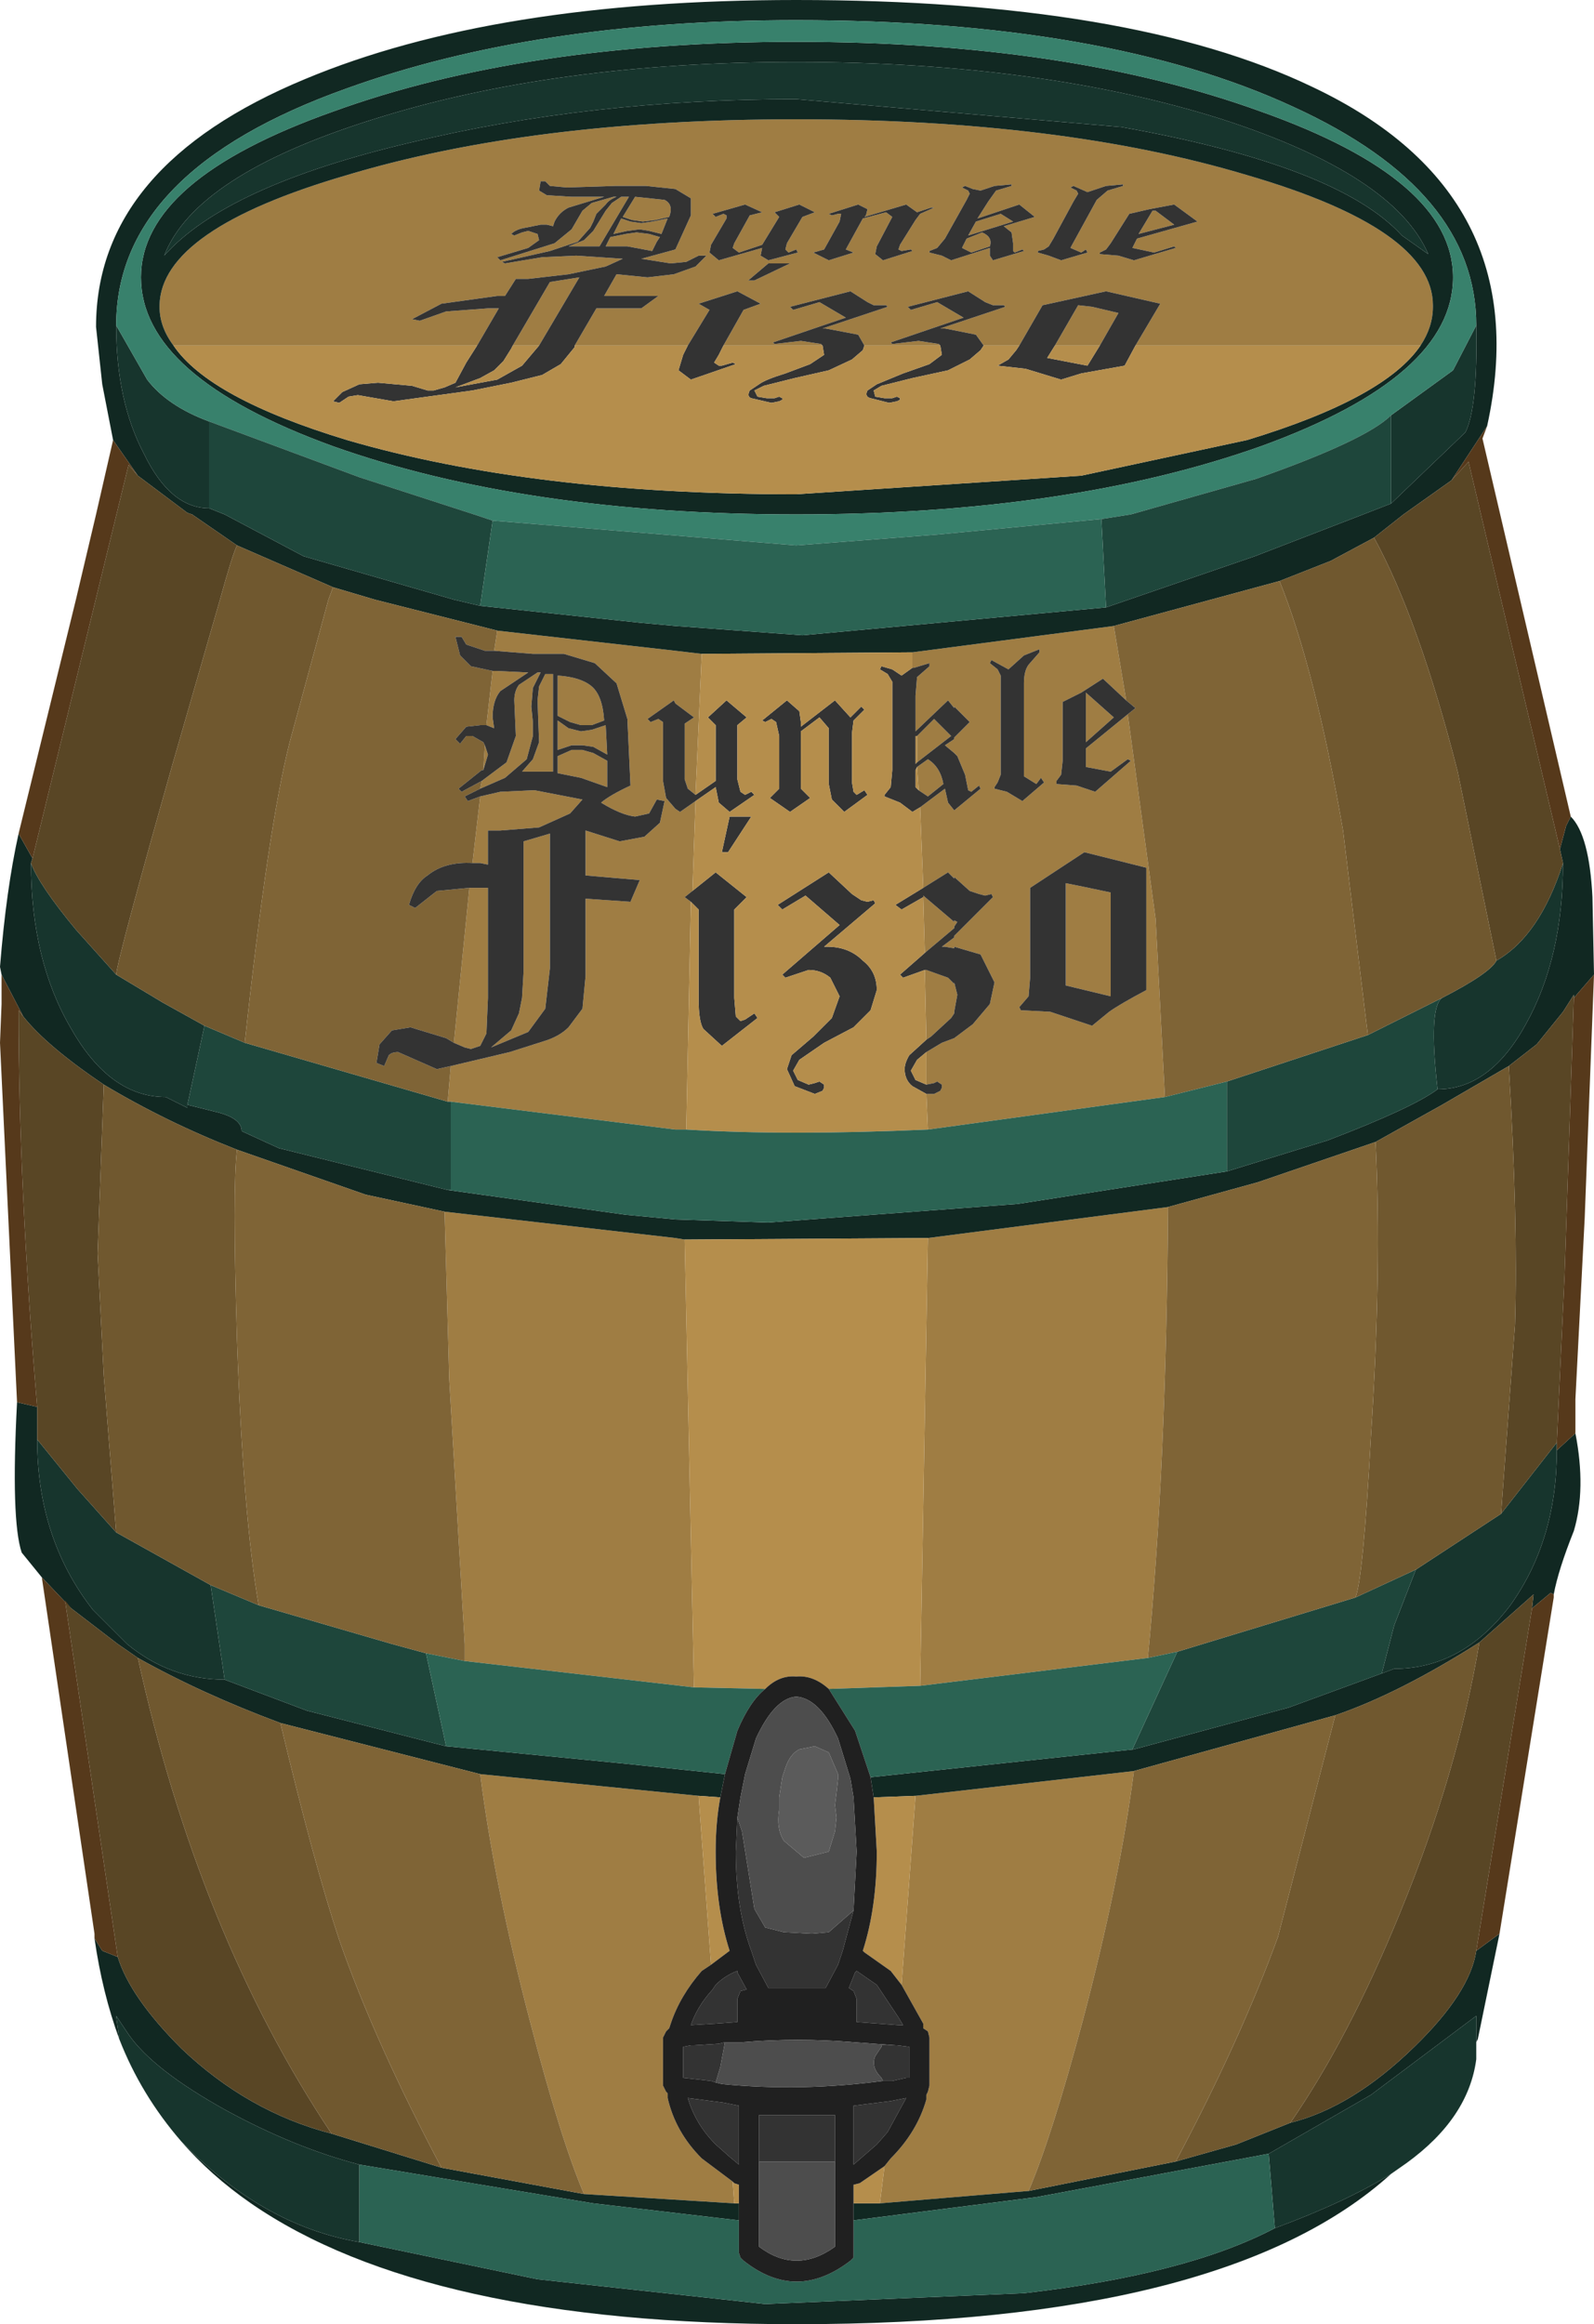 <?xml version="1.0" encoding="UTF-8" standalone="no"?>
<svg xmlns:ffdec="https://www.free-decompiler.com/flash" xmlns:xlink="http://www.w3.org/1999/xlink" ffdec:objectType="shape" height="75.0px" width="51.45px" xmlns="http://www.w3.org/2000/svg">
  <g transform="matrix(1.0, 0.0, 0.0, 1.0, 0.0, 0.0)">
    <path d="M5.6 11.15 Q5.15 10.55 5.15 9.9 L5.15 9.85 Q5.2 7.4 11.2 5.65 17.2 3.85 25.7 3.85 34.25 3.85 40.25 5.65 46.25 7.4 46.25 9.85 L46.25 9.9 Q46.25 10.55 45.85 11.15 L36.65 11.15 37.45 9.8 35.7 9.4 33.65 9.85 32.9 11.15 31.75 11.15 31.5 10.8 30.5 10.6 30.35 10.6 32.45 9.9 32.4 9.85 32.2 9.85 32.05 9.85 31.8 9.75 31.25 9.4 29.3 9.9 29.4 10.0 30.25 9.75 31.1 10.25 28.75 11.05 28.8 11.1 29.65 11.0 30.3 11.1 30.35 11.15 27.9 11.15 27.7 10.8 26.65 10.6 26.55 10.6 28.65 9.9 28.6 9.85 28.4 9.85 28.2 9.85 28.0 9.75 27.45 9.4 25.5 9.9 25.6 10.0 26.45 9.75 27.3 10.25 24.95 11.05 25.0 11.1 25.85 11.0 26.5 11.1 26.55 11.15 23.35 11.15 24.0 10.0 24.55 9.8 23.8 9.4 22.55 9.8 22.9 10.0 22.2 11.15 18.55 11.15 19.25 9.95 20.7 9.95 21.25 9.55 19.5 9.55 19.9 8.85 20.9 8.95 21.75 8.85 22.45 8.6 22.8 8.25 22.55 8.25 22.15 8.45 21.65 8.5 20.7 8.35 21.8 8.05 22.3 6.95 22.3 6.4 21.8 6.1 20.85 6.0 19.85 6.0 18.3 6.05 17.75 6.0 17.6 5.85 17.45 5.85 17.4 6.15 17.65 6.3 18.45 6.35 19.5 6.35 18.35 6.7 Q18.05 6.85 17.9 7.15 L17.85 7.3 17.65 7.25 17.45 7.25 16.95 7.35 Q16.65 7.4 16.5 7.55 L16.6 7.6 16.85 7.5 17.05 7.45 17.35 7.55 17.4 7.75 17.05 8.0 16.05 8.3 16.15 8.4 17.9 7.85 18.45 7.4 18.8 6.8 19.1 6.55 19.8 6.35 19.9 6.35 Q19.65 6.45 19.55 6.6 L19.25 6.9 19.15 7.15 19.05 7.35 18.65 7.8 17.75 8.1 16.2 8.45 16.3 8.5 17.5 8.3 18.6 8.25 20.1 8.35 19.55 8.6 18.35 8.85 17.05 9.0 16.65 9.0 16.3 9.55 16.05 9.55 14.25 9.8 13.3 10.3 13.55 10.35 14.4 10.05 15.75 9.95 16.1 9.95 15.4 11.15 5.6 11.15 M16.05 20.35 L21.8 21.0 22.65 21.1 22.45 25.65 22.2 25.45 22.1 25.15 22.1 23.35 22.4 23.15 21.8 22.7 21.75 22.6 20.9 23.2 21.0 23.3 21.25 23.2 21.4 23.3 21.4 23.55 21.4 25.2 21.5 25.75 21.8 26.1 21.95 26.2 22.45 25.85 22.35 28.75 22.1 28.95 22.3 29.1 22.15 36.45 21.8 36.45 14.55 35.55 14.45 35.55 14.55 34.4 16.45 33.95 17.55 33.6 Q18.05 33.45 18.35 33.15 L18.8 32.55 18.9 31.5 18.9 29.0 20.35 29.1 20.65 28.4 18.9 28.25 18.9 26.8 20.0 27.15 20.8 27.0 21.3 26.55 21.45 25.85 21.2 25.8 20.95 26.25 20.5 26.35 Q20.05 26.3 19.4 25.9 19.7 25.65 20.35 25.35 L20.25 23.2 19.9 22.05 19.2 21.4 18.2 21.1 17.2 21.1 15.95 21.0 16.05 20.35 M29.45 21.05 L35.95 20.2 36.35 22.6 35.6 21.9 34.9 22.35 34.3 22.65 34.3 24.55 34.25 25.0 34.1 25.2 34.1 25.3 34.75 25.35 35.35 25.55 36.5 24.55 36.4 24.5 35.85 24.9 35.05 24.75 35.05 24.15 36.4 23.05 37.3 29.65 37.6 35.4 29.95 36.45 29.9 35.3 30.15 35.3 30.35 35.2 30.4 35.1 30.4 35.0 30.25 34.9 30.15 34.95 29.9 35.0 29.9 33.95 30.4 33.65 30.8 33.5 31.4 33.05 31.95 32.4 32.1 31.7 31.65 30.8 30.8 30.55 30.8 30.6 30.5 30.55 30.4 30.55 30.8 30.25 30.8 30.2 32.05 28.95 32.0 28.85 31.8 28.9 31.6 28.85 31.3 28.75 30.8 28.3 30.8 28.35 30.6 28.15 29.8 28.65 29.7 26.05 30.5 25.45 30.6 25.9 30.8 26.15 31.65 25.45 31.6 25.35 31.35 25.55 31.25 25.5 31.15 25.0 30.9 24.4 30.8 24.3 30.5 24.05 30.8 23.85 30.8 23.8 31.3 23.3 30.8 22.8 30.8 22.85 30.6 22.6 29.55 23.6 29.55 22.95 29.55 22.45 29.6 21.85 30.0 21.5 30.0 21.4 29.5 21.55 29.45 21.55 29.45 21.05 M37.7 38.95 Q37.65 47.25 37.05 53.5 L29.7 54.4 29.95 39.95 37.7 38.95 M31.2 7.7 L31.7 7.5 Q32.05 7.65 31.95 7.95 L31.35 8.15 31.05 8.0 31.2 7.7 M32.3 6.9 L32.7 7.15 31.25 7.6 31.5 7.15 32.3 6.9 M32.65 5.95 L32.1 6.0 31.65 6.15 31.4 6.1 31.15 6.0 31.05 6.05 31.25 6.15 31.3 6.25 31.2 6.45 30.5 7.7 30.25 8.0 30.0 8.1 30.0 8.15 30.4 8.25 30.7 8.4 31.95 8.0 31.95 8.25 32.05 8.4 33.05 8.1 33.0 8.05 32.75 8.15 32.7 8.1 32.7 7.85 32.65 7.5 32.4 7.3 33.4 7.0 32.9 6.6 31.55 7.05 31.9 6.5 32.15 6.15 32.65 6.0 32.65 5.95 M36.25 5.95 L35.7 6.0 35.1 6.2 34.65 6.0 34.55 6.05 34.75 6.15 34.8 6.25 34.65 6.5 34.0 7.7 33.85 7.95 33.7 8.05 33.5 8.1 33.5 8.15 33.85 8.25 34.25 8.4 35.1 8.15 35.05 8.05 34.9 8.15 34.55 8.0 35.4 6.45 35.75 6.15 36.25 6.0 36.25 5.95 M34.05 11.15 L34.8 9.85 35.25 9.9 36.1 10.1 35.5 11.15 34.05 11.15 M19.55 7.95 L19.7 7.65 20.2 7.55 20.55 7.5 20.95 7.55 21.3 7.65 21.2 7.8 21.05 8.1 20.25 7.95 19.55 7.95 M19.8 7.55 L20.05 7.05 20.35 7.15 20.7 7.2 21.05 7.15 21.55 7.05 21.35 7.55 20.95 7.45 20.65 7.4 20.25 7.45 19.8 7.55 M20.1 7.0 L20.5 6.35 21.45 6.45 Q21.75 6.6 21.6 7.0 L21.15 7.1 20.75 7.15 20.4 7.1 20.1 7.0 M24.8 8.5 L24.15 9.05 24.35 9.05 25.5 8.5 24.8 8.5 M25.8 6.6 L25.0 6.85 25.15 7.0 24.6 7.9 23.85 8.15 23.65 8.0 23.7 7.85 24.2 6.95 24.6 6.85 24.05 6.6 23.0 6.9 23.1 7.0 23.35 6.9 23.45 6.95 23.45 7.05 22.95 7.9 22.9 8.15 23.2 8.4 24.6 8.0 24.55 8.25 24.8 8.4 25.75 8.15 25.7 8.05 25.45 8.15 25.35 8.05 25.4 7.85 25.9 7.0 26.3 6.85 25.8 6.6 M37.9 6.6 L37.1 6.75 36.45 6.9 35.85 7.85 35.7 8.05 35.5 8.15 35.5 8.2 36.1 8.25 36.6 8.4 37.95 8.0 37.9 7.95 37.25 8.15 36.55 8.0 36.7 7.7 38.65 7.15 37.9 6.6 M37.3 6.8 L37.9 7.25 36.75 7.55 37.2 6.8 37.3 6.8 M29.25 6.6 L27.9 7.0 27.95 6.95 28.0 6.75 27.7 6.6 26.75 6.9 26.85 6.95 27.05 6.9 27.15 6.9 27.1 7.15 26.6 8.05 26.25 8.15 26.75 8.4 27.55 8.15 27.3 8.05 27.85 7.05 28.6 6.85 28.8 7.0 28.3 7.95 28.25 8.2 28.5 8.4 29.45 8.1 29.4 8.05 29.1 8.1 29.0 8.05 29.05 7.9 29.55 7.1 29.7 6.9 30.15 6.7 30.05 6.7 29.6 6.85 29.25 6.6 M29.9 33.55 L29.85 31.3 29.9 31.3 30.6 31.55 30.8 31.75 30.8 31.7 30.9 32.1 30.8 32.65 30.8 32.7 30.7 32.85 30.05 33.45 29.9 33.55 M29.85 30.75 L29.8 28.95 29.8 28.9 30.8 29.75 30.8 29.7 30.9 29.75 30.8 29.9 30.8 29.95 29.85 30.75 M29.6 24.6 L29.6 23.75 30.15 23.2 30.7 23.75 29.6 24.6 M33.55 20.95 L33.05 21.15 32.55 21.6 32.0 21.3 31.95 21.4 32.2 21.6 32.3 21.8 32.3 22.25 32.3 25.0 32.2 25.25 32.1 25.4 32.1 25.45 32.5 25.55 33.0 25.85 33.7 25.25 33.6 25.1 33.45 25.3 33.05 25.05 33.05 22.05 Q33.05 21.65 33.2 21.45 L33.55 21.05 33.55 20.95 M35.05 22.35 L35.95 23.15 35.05 23.95 35.05 22.35 M16.55 11.15 L17.75 9.1 18.7 8.95 17.4 11.15 16.55 11.15 M20.05 6.35 L20.3 6.35 19.35 7.95 19.15 7.95 18.35 7.95 18.85 7.75 19.15 7.45 19.55 6.8 19.75 6.55 20.05 6.35 M14.65 33.65 L15.15 28.65 15.4 28.65 15.75 28.65 15.75 32.2 15.7 33.35 15.5 33.75 15.2 33.85 15.0 33.8 14.65 33.65 M15.25 27.85 L15.5 25.7 16.15 25.55 17.25 25.5 18.8 25.8 18.4 26.25 17.4 26.7 16.15 26.8 15.75 26.8 15.75 27.9 15.5 27.85 15.25 27.85 M15.5 25.45 L15.55 25.2 16.35 24.6 16.65 23.75 16.6 22.6 Q16.6 22.3 16.75 22.1 L17.35 21.7 17.45 21.7 17.2 22.2 17.15 22.8 17.2 23.3 17.2 23.75 17.0 24.5 16.3 25.1 15.5 25.45 M15.6 24.85 L15.65 24.05 15.75 24.35 15.6 24.85 M15.7 23.4 L15.9 21.65 16.0 21.65 17.05 21.7 16.15 22.3 Q15.9 22.6 15.9 23.15 L15.95 23.5 15.7 23.4 M18.0 24.95 L18.0 24.4 18.45 24.2 18.8 24.2 19.15 24.3 19.6 24.55 19.6 24.85 19.6 25.4 18.75 25.1 18.0 24.95 M18.0 24.2 L18.0 23.25 18.35 23.5 18.75 23.6 19.1 23.55 19.55 23.4 19.6 24.35 19.15 24.1 18.8 24.05 18.45 24.05 18.0 24.2 M18.0 23.1 L18.0 21.8 Q18.75 21.85 19.1 22.15 19.45 22.45 19.5 23.25 L19.1 23.4 18.75 23.4 18.4 23.3 18.0 23.1 M17.6 21.75 L17.85 21.75 17.85 24.9 17.65 24.9 16.85 24.9 17.2 24.5 17.4 23.95 17.35 22.6 17.4 22.15 17.6 21.75 M17.75 26.9 L17.75 31.25 17.6 32.55 17.05 33.3 15.85 33.8 16.5 33.25 16.75 32.7 16.85 32.2 16.9 31.35 16.9 27.15 17.75 26.9 M15.0 53.6 L15.0 53.05 14.5 44.5 14.35 39.1 21.8 39.95 22.1 40.0 22.4 54.45 15.0 53.6 M37.0 28.0 L35.0 27.5 33.25 28.65 33.25 31.55 33.2 32.15 32.9 32.5 32.95 32.6 33.9 32.65 35.25 33.1 35.8 32.65 Q36.15 32.4 37.0 31.95 L37.0 28.0 M34.4 31.8 L34.4 28.5 34.9 28.6 35.85 28.8 35.85 32.15 34.4 31.8 M29.65 25.5 L29.6 24.75 29.95 24.5 Q30.35 24.75 30.45 25.3 L29.95 25.7 29.65 25.5 M22.95 63.4 L22.65 63.6 Q21.95 64.4 21.65 65.3 L21.6 65.45 21.5 65.55 21.4 65.75 21.4 67.3 21.5 67.5 21.55 67.55 21.55 67.7 Q21.8 68.8 22.65 69.65 L23.65 70.4 23.7 71.1 18.85 70.8 Q18.1 69.05 17.1 65.2 15.95 60.8 15.5 57.25 L22.55 57.95 22.95 63.4 M28.55 69.9 L28.75 69.65 Q29.6 68.8 29.9 67.75 L29.9 67.6 29.95 67.5 30.0 67.3 30.0 65.75 29.95 65.55 29.8 65.45 29.8 65.3 29.1 64.05 29.55 57.95 36.6 57.15 Q36.15 60.65 34.95 65.2 33.95 68.95 33.2 70.7 L28.4 71.1 28.55 69.9" fill="#9f7d43" fill-rule="evenodd" stroke="none"/>
    <path d="M47.65 10.5 Q47.65 6.15 41.75 3.45 35.7 0.65 25.7 0.65 17.3 0.65 11.2 2.85 3.75 5.5 3.75 10.5 3.75 12.95 4.65 14.65 5.5 16.4 6.75 16.4 L7.25 16.6 9.8 17.95 14.65 19.35 15.5 19.55 20.7 20.1 21.8 20.2 25.9 20.5 35.7 19.6 40.5 17.95 44.0 16.6 44.9 16.25 47.3 13.95 Q47.7 13.15 47.65 10.5 M45.85 11.15 Q46.25 10.55 46.25 9.9 L46.25 9.85 Q46.25 7.4 40.25 5.65 34.25 3.85 25.7 3.85 17.2 3.85 11.2 5.65 5.2 7.4 5.15 9.85 L5.15 9.9 Q5.15 10.55 5.6 11.15 6.75 12.85 11.2 14.2 17.2 15.95 25.7 15.95 L34.9 15.35 40.25 14.2 Q44.7 12.85 45.85 11.15 M10.75 3.6 Q16.95 1.35 25.7 1.35 34.5 1.35 40.7 3.6 46.9 5.8 46.9 8.95 46.9 12.15 40.7 14.4 34.5 16.6 25.7 16.6 16.95 16.6 10.75 14.4 4.55 12.15 4.55 8.95 4.55 5.8 10.75 3.6 M5.3 8.25 Q7.3 6.0 13.25 4.6 19.05 3.2 25.7 3.2 L36.2 4.1 Q43.2 5.35 45.25 7.6 L46.1 8.2 Q45.0 5.65 39.45 3.85 33.6 2.0 25.7 2.0 17.9 2.0 12.05 3.85 6.3 5.65 5.3 8.25 M46.85 15.5 L45.3 16.6 44.35 17.35 42.95 18.1 41.3 18.75 35.95 20.2 29.45 21.05 22.65 21.1 21.8 21.0 16.05 20.35 12.1 19.35 10.75 18.95 7.65 17.6 6.2 16.6 6.05 16.55 4.45 15.35 3.65 14.2 3.3 12.4 3.1 10.55 Q3.1 5.35 9.85 2.55 15.95 0.0 25.7 0.0 36.5 0.0 42.35 2.8 49.65 6.25 48.0 13.75 L46.85 15.5 M50.45 27.85 L50.35 27.4 50.55 26.65 50.7 26.35 Q51.3 26.95 51.4 28.95 L51.45 31.45 50.8 32.2 50.8 32.1 50.45 32.65 49.6 33.7 48.7 34.4 46.55 35.65 44.4 36.85 40.6 38.15 37.7 38.95 29.95 39.95 22.1 40.0 21.8 39.95 14.35 39.1 11.8 38.55 7.65 37.1 Q5.35 36.2 3.35 35.0 1.5 33.75 0.75 32.8 L0.05 31.45 0.0 31.2 Q0.2 28.7 0.6 26.9 L1.05 27.7 1.0 27.85 Q1.0 31.0 2.3 33.2 3.55 35.4 5.35 35.4 L6.05 35.75 6.05 35.65 7.05 35.9 Q7.8 36.1 7.8 36.5 L9.0 37.05 14.45 38.4 20.2 39.2 21.8 39.35 24.8 39.45 32.85 38.85 39.6 37.8 42.85 36.8 Q45.6 35.75 46.4 35.15 48.1 35.15 49.25 33.05 50.45 30.9 50.45 27.85 M50.85 46.25 Q51.2 48.05 50.8 49.4 50.3 50.65 50.15 51.45 L50.05 51.4 49.45 51.9 49.5 51.45 47.75 53.0 Q45.15 54.65 43.1 55.35 L36.6 57.15 29.55 57.95 28.2 58.0 28.1 57.35 36.6 56.45 41.6 55.1 44.6 54.0 45.0 53.85 Q47.2 53.85 48.75 51.8 50.25 49.7 50.25 46.8 L50.85 46.25 M48.4 62.4 L47.7 65.8 47.65 65.9 47.65 65.05 44.25 67.6 40.95 69.5 33.45 70.9 27.55 71.65 27.55 71.1 28.4 71.1 33.2 70.7 37.95 69.75 39.9 69.2 41.65 68.5 Q43.65 68.0 45.65 66.05 47.45 64.3 47.65 62.95 L48.4 62.4 M44.9 70.15 Q39.55 75.0 25.7 75.0 13.75 75.0 8.1 71.1 6.8 70.2 5.85 69.1 L6.15 69.4 Q8.65 71.85 11.6 72.35 L17.35 73.55 24.7 74.35 33.05 74.0 Q38.3 73.4 41.15 71.9 43.45 71.05 44.9 70.15 M3.85 65.8 Q3.3 64.3 3.05 62.55 L3.3 62.95 3.8 63.15 Q4.2 64.45 5.85 66.1 8.0 68.15 10.7 68.85 L14.25 69.95 18.85 70.8 23.7 71.1 23.85 71.1 23.85 71.65 19.15 71.1 11.6 69.85 Q9.5 69.3 7.3 68.1 4.95 66.8 4.15 65.65 L3.75 65.05 3.85 65.8 M1.35 50.9 L0.7 50.1 Q0.35 49.05 0.55 45.25 L1.2 45.4 1.2 46.45 Q1.2 49.65 3.0 51.95 L4.1 53.05 Q5.5 54.2 7.25 54.2 L9.9 55.2 14.0 56.25 14.4 56.35 20.05 56.9 23.4 57.25 23.25 58.0 22.55 57.95 15.5 57.25 9.05 55.6 Q6.5 54.65 4.45 53.5 L3.8 53.05 2.3 51.9 1.35 50.9" fill="#112822" fill-rule="evenodd" stroke="none"/>
    <path d="M3.75 10.5 L4.75 12.25 Q5.4 13.1 6.75 13.6 L6.75 16.4 Q5.5 16.4 4.65 14.65 3.75 12.95 3.75 10.5 M44.9 13.4 L46.9 11.95 47.65 10.5 Q47.7 13.15 47.3 13.95 L44.9 16.25 44.9 13.4 M5.3 8.25 Q6.3 5.65 12.05 3.85 17.9 2.0 25.7 2.0 33.6 2.0 39.45 3.85 45.0 5.65 46.1 8.2 L45.25 7.6 Q43.2 5.35 36.2 4.1 L25.7 3.2 Q19.05 3.2 13.25 4.6 7.3 6.0 5.3 8.25 M48.3 31.0 Q49.7 30.2 50.45 27.85 50.45 30.9 49.25 33.05 48.1 35.15 46.4 35.15 46.1 32.5 46.55 32.2 48.1 31.4 48.3 31.0 M47.65 65.9 L47.65 66.45 Q47.4 68.35 45.4 69.8 L44.9 70.15 Q43.45 71.05 41.15 71.9 L40.95 69.5 44.25 67.6 47.65 65.05 47.65 65.9 M5.85 69.1 Q4.55 67.6 3.85 65.8 L3.75 65.05 4.15 65.65 Q4.95 66.8 7.3 68.1 9.5 69.3 11.6 69.85 L11.6 72.35 Q8.65 71.85 6.15 69.4 L5.85 69.1 M50.25 46.55 L50.25 46.8 Q50.25 49.7 48.75 51.8 47.2 53.85 45.0 53.85 L44.6 54.0 45.0 52.45 45.7 50.65 48.45 48.85 49.35 47.7 50.25 46.55 M1.0 27.85 Q1.25 28.55 2.45 30.0 L3.75 31.45 5.25 32.35 6.6 33.1 6.05 35.65 6.05 35.75 5.35 35.4 Q3.55 35.4 2.3 33.2 1.0 31.0 1.0 27.85 M1.2 46.45 L2.5 48.05 3.75 49.45 6.8 51.15 7.25 54.2 Q5.5 54.2 4.1 53.05 L3.0 51.95 Q1.2 49.65 1.2 46.45" fill="#17352d" fill-rule="evenodd" stroke="none"/>
    <path d="M3.75 10.5 Q3.75 5.5 11.2 2.85 17.3 0.65 25.7 0.65 35.7 0.65 41.75 3.45 47.65 6.15 47.65 10.5 L46.9 11.95 44.9 13.4 Q44.1 14.2 40.55 15.45 L36.5 16.6 35.55 16.75 30.25 17.25 25.7 17.6 15.9 16.8 15.3 16.6 11.6 15.4 6.75 13.6 Q5.4 13.1 4.75 12.25 L3.75 10.5 M10.75 3.6 Q4.55 5.8 4.55 8.95 4.55 12.15 10.75 14.4 16.95 16.6 25.7 16.6 34.5 16.6 40.7 14.4 46.9 12.15 46.9 8.95 46.9 5.8 40.7 3.6 34.5 1.35 25.7 1.35 16.95 1.35 10.75 3.6" fill="#38816c" fill-rule="evenodd" stroke="none"/>
    <path d="M46.85 15.5 L47.4 14.9 50.35 27.4 50.45 27.85 Q49.7 30.2 48.3 31.0 L47.05 24.9 Q45.8 20.0 44.35 17.35 L45.3 16.6 46.85 15.5 M4.45 15.35 L6.05 16.55 6.2 16.6 7.65 17.6 Q7.5 17.9 7.1 19.35 L5.6 24.55 Q3.8 30.9 3.75 31.45 L2.45 30.0 Q1.25 28.55 1.0 27.85 L1.05 27.7 4.15 15.0 4.45 15.35 M50.8 32.2 L50.5 41.15 50.25 46.55 49.35 47.7 48.45 48.85 48.9 42.75 Q49.0 39.4 48.7 34.4 L49.6 33.7 50.45 32.65 50.8 32.1 50.8 32.2 M1.2 45.4 Q0.6 38.3 0.6 32.6 L0.75 32.8 Q1.5 33.75 3.35 35.0 L3.15 40.45 3.35 44.4 3.75 49.45 2.5 48.05 1.2 46.45 1.2 45.4 M41.65 68.5 Q43.55 65.75 45.2 61.7 47.05 57.2 47.75 53.0 L49.5 51.45 49.45 51.9 47.65 62.95 Q47.45 64.3 45.65 66.05 43.65 68.0 41.65 68.5 M2.3 51.9 L3.8 53.05 4.45 53.5 Q6.4 62.4 10.7 68.85 8.0 68.15 5.85 66.1 4.2 64.45 3.8 63.15 L2.1 51.65 2.3 51.9" fill="#594625" fill-rule="evenodd" stroke="none"/>
    <path d="M50.35 27.4 L47.4 14.9 46.85 15.5 48.0 13.75 47.85 14.15 50.7 26.35 50.55 26.65 50.35 27.4 M51.45 31.45 L51.15 39.3 50.85 45.15 50.85 46.25 50.25 46.8 50.25 46.55 50.5 41.15 50.8 32.2 51.45 31.45 M50.15 51.45 L50.15 51.55 48.4 62.4 47.65 62.95 49.45 51.9 50.05 51.4 50.15 51.45 M3.05 62.55 L3.05 62.4 1.35 50.9 2.3 51.9 2.1 51.65 3.8 63.15 3.3 62.95 3.05 62.55 M0.55 45.25 L0.0 33.65 0.05 32.4 0.05 31.45 0.75 32.8 0.6 32.6 Q0.6 38.3 1.2 45.4 L0.55 45.25 M0.6 26.9 L2.45 19.35 3.1 16.6 3.65 14.2 4.45 15.35 4.15 15.0 1.05 27.7 0.6 26.9" fill="#56391b" fill-rule="evenodd" stroke="none"/>
    <path d="M6.75 13.6 L11.6 15.4 15.3 16.6 15.9 16.8 15.5 19.55 14.65 19.35 9.8 17.95 7.25 16.6 6.75 16.4 6.75 13.6 M35.55 16.75 L36.5 16.6 40.55 15.45 Q44.1 14.2 44.9 13.4 L44.9 16.25 44.0 16.6 40.5 17.95 35.7 19.6 35.55 16.75 M44.15 33.4 L46.55 32.2 Q46.1 32.5 46.4 35.15 45.6 35.75 42.85 36.8 L39.6 37.8 39.6 34.9 44.15 33.4 M43.75 51.55 L45.7 50.65 45.0 52.45 44.6 54.0 41.6 55.1 36.6 56.45 36.55 56.45 38.0 53.3 43.75 51.55 M7.9 33.65 L14.45 35.55 14.55 35.55 14.55 38.4 14.45 38.4 9.0 37.05 7.8 36.5 Q7.8 36.1 7.05 35.9 L6.05 35.65 6.6 33.1 7.9 33.65 M8.35 51.8 L12.65 53.05 13.75 53.35 14.4 56.35 14.0 56.25 9.9 55.2 7.25 54.2 6.8 51.15 8.35 51.8" fill="#1e463b" fill-rule="evenodd" stroke="none"/>
    <path d="M44.35 17.35 Q45.8 20.0 47.05 24.9 L48.3 31.0 Q48.1 31.4 46.55 32.2 L44.15 33.4 43.35 26.8 Q42.45 21.6 41.3 18.75 L42.95 18.1 44.35 17.35 M7.65 17.6 L10.75 18.95 10.6 19.35 9.35 23.95 Q8.65 26.7 7.9 33.65 L6.6 33.1 5.25 32.35 3.75 31.45 Q3.8 30.9 5.6 24.55 L7.1 19.35 Q7.5 17.9 7.65 17.6 M48.7 34.4 Q49.0 39.4 48.9 42.75 L48.45 48.85 45.7 50.65 43.75 51.55 Q44.0 50.95 44.25 46.35 44.6 41.0 44.4 36.85 L46.55 35.65 48.7 34.4 M3.75 49.45 L3.35 44.4 3.15 40.45 3.35 35.0 Q5.35 36.2 7.65 37.1 7.5 38.3 7.65 43.25 7.85 48.95 8.35 51.8 L6.8 51.15 3.75 49.45 M37.95 69.75 Q40.05 65.8 41.25 62.5 L43.1 55.35 Q45.15 54.65 47.75 53.0 47.05 57.2 45.2 61.7 43.55 65.75 41.65 68.5 L39.9 69.2 37.95 69.75 M10.7 68.85 Q6.4 62.4 4.45 53.5 6.5 54.65 9.05 55.6 10.15 60.2 10.95 62.6 12.1 65.9 14.25 69.95 L10.7 68.85" fill="#70582f" fill-rule="evenodd" stroke="none"/>
    <path d="M41.3 18.75 Q42.45 21.6 43.35 26.8 L44.15 33.4 39.6 34.9 37.6 35.4 37.3 29.65 36.4 23.05 36.65 22.85 36.35 22.6 35.95 20.2 41.3 18.75 M10.75 18.95 L12.1 19.35 16.05 20.35 15.95 21.0 15.65 21.0 15.05 20.8 14.9 20.55 14.7 20.55 14.85 21.15 15.2 21.5 15.9 21.65 15.7 23.4 15.5 23.4 15.05 23.45 14.7 23.85 14.85 24.0 15.05 23.75 15.25 23.75 15.6 23.95 15.65 24.05 15.6 24.85 15.55 24.85 14.8 25.45 14.9 25.55 15.55 25.2 15.5 25.45 15.0 25.7 15.1 25.85 15.5 25.7 15.25 27.85 Q14.35 27.8 13.8 28.25 13.4 28.5 13.2 29.2 L13.4 29.3 14.1 28.75 15.15 28.65 14.65 33.65 14.4 33.5 13.25 33.15 12.65 33.25 12.25 33.7 12.15 34.3 12.4 34.4 12.55 34.05 Q12.65 33.95 12.85 33.95 L14.1 34.5 14.55 34.4 14.45 35.55 7.9 33.65 Q8.65 26.7 9.35 23.95 L10.6 19.35 10.75 18.95 M44.4 36.85 Q44.6 41.0 44.25 46.35 44.0 50.95 43.75 51.55 L38.0 53.3 37.05 53.5 Q37.65 47.25 37.7 38.95 L40.6 38.15 44.4 36.85 M14.35 39.1 L14.5 44.5 15.0 53.05 15.0 53.6 13.75 53.35 12.65 53.05 8.35 51.8 Q7.85 48.95 7.65 43.25 7.5 38.3 7.65 37.1 L11.8 38.55 14.35 39.1 M33.2 70.7 Q33.95 68.95 34.95 65.2 36.15 60.65 36.6 57.15 L43.1 55.35 41.25 62.5 Q40.05 65.8 37.95 69.75 L33.2 70.7 M9.05 55.6 L15.5 57.25 Q15.95 60.8 17.1 65.2 18.1 69.05 18.85 70.8 L14.25 69.95 Q12.1 65.9 10.95 62.6 10.15 60.2 9.05 55.6" fill="#7f6436" fill-rule="evenodd" stroke="none"/>
    <path d="M15.4 11.15 L16.1 9.95 15.75 9.95 14.4 10.05 13.55 10.35 13.3 10.3 14.25 9.8 16.05 9.55 16.3 9.55 16.65 9.0 17.05 9.0 18.35 8.85 19.55 8.6 20.1 8.35 18.6 8.25 17.5 8.3 16.3 8.5 16.2 8.45 17.75 8.1 18.65 7.8 19.05 7.35 19.15 7.15 19.25 6.9 19.55 6.6 Q19.65 6.45 19.9 6.35 L19.8 6.35 19.1 6.55 18.8 6.8 18.45 7.4 17.9 7.85 16.15 8.4 16.05 8.3 17.05 8.0 17.4 7.75 17.35 7.55 17.05 7.45 16.85 7.5 16.6 7.6 16.5 7.55 Q16.65 7.4 16.95 7.35 L17.45 7.25 17.65 7.25 17.85 7.3 17.9 7.15 Q18.05 6.85 18.35 6.7 L19.5 6.35 18.45 6.35 17.65 6.3 17.4 6.15 17.45 5.85 17.6 5.85 17.75 6.0 18.3 6.05 19.85 6.0 20.85 6.0 21.8 6.1 22.3 6.4 22.3 6.95 21.8 8.05 20.7 8.35 21.65 8.5 22.15 8.45 22.55 8.25 22.8 8.25 22.45 8.6 21.75 8.85 20.9 8.95 19.9 8.85 19.5 9.55 21.25 9.55 20.7 9.95 19.25 9.95 18.55 11.15 18.55 11.2 18.1 11.75 17.5 12.1 16.5 12.35 15.25 12.6 12.7 12.95 11.55 12.75 11.25 12.8 10.95 13.0 10.75 12.95 11.05 12.65 11.6 12.4 12.2 12.35 13.3 12.45 13.8 12.6 14.0 12.6 14.35 12.5 14.7 12.35 15.05 11.7 15.4 11.15 M22.2 11.15 L22.9 10.0 22.55 9.8 23.8 9.4 24.55 9.8 24.0 10.0 23.35 11.15 23.2 11.45 23.05 11.7 23.2 11.8 23.3 11.8 23.65 11.7 23.75 11.75 22.3 12.25 21.9 11.95 22.05 11.45 22.2 11.15 M26.55 11.15 L26.5 11.1 25.85 11.0 25.0 11.1 24.95 11.05 27.3 10.25 26.45 9.75 25.6 10.0 25.5 9.9 27.45 9.4 28.0 9.75 28.2 9.85 28.4 9.85 28.6 9.85 28.65 9.9 26.55 10.6 26.65 10.6 27.7 10.8 27.9 11.15 27.85 11.3 27.5 11.6 26.75 11.95 25.65 12.2 24.65 12.45 24.35 12.6 24.45 12.8 24.75 12.85 25.0 12.85 25.15 12.8 25.25 12.85 25.25 12.9 25.15 12.95 24.9 13.0 24.25 12.85 Q24.1 12.8 24.2 12.6 L24.5 12.4 Q24.7 12.25 25.35 12.05 L26.15 11.75 26.6 11.45 26.55 11.15 M30.35 11.15 L30.3 11.1 29.65 11.0 28.8 11.1 28.75 11.05 31.1 10.25 30.25 9.75 29.4 10.0 29.3 9.9 31.25 9.4 31.8 9.75 32.05 9.85 32.2 9.85 32.4 9.85 32.45 9.9 30.35 10.6 30.5 10.6 31.5 10.8 31.75 11.15 31.65 11.3 31.3 11.6 30.6 11.95 29.45 12.2 28.45 12.45 28.2 12.6 28.25 12.8 28.55 12.85 28.8 12.85 28.95 12.8 29.05 12.85 29.05 12.9 28.95 12.95 28.7 13.0 28.1 12.85 Q27.9 12.8 28.0 12.6 L28.3 12.4 29.15 12.05 30.0 11.75 30.4 11.45 30.35 11.15 M32.9 11.15 L33.65 9.85 35.7 9.4 37.45 9.8 36.65 11.15 36.3 11.8 34.9 12.05 34.25 12.25 33.1 11.9 32.2 11.8 32.55 11.6 32.8 11.3 32.9 11.15 M36.25 5.95 L36.25 6.0 35.75 6.15 35.4 6.45 34.55 8.0 34.9 8.15 35.05 8.05 35.1 8.15 34.25 8.4 33.85 8.25 33.5 8.15 33.5 8.1 33.7 8.05 33.85 7.95 34.0 7.7 34.65 6.5 34.8 6.25 34.75 6.15 34.55 6.05 34.65 6.0 35.1 6.2 35.7 6.0 36.25 5.95 M32.65 5.95 L32.65 6.0 32.15 6.15 31.9 6.5 31.55 7.05 32.9 6.6 33.4 7.0 32.4 7.3 32.65 7.5 32.7 7.85 32.7 8.1 32.75 8.15 33.0 8.05 33.05 8.1 32.05 8.4 31.95 8.25 31.95 8.0 30.7 8.4 30.4 8.25 30.0 8.15 30.0 8.1 30.25 8.0 30.5 7.7 31.2 6.45 31.3 6.25 31.25 6.15 31.05 6.05 31.15 6.0 31.4 6.1 31.65 6.15 32.1 6.0 32.65 5.95 M32.3 6.9 L31.5 7.15 31.25 7.6 32.7 7.15 32.3 6.9 M31.2 7.7 L31.05 8.0 31.35 8.15 31.95 7.95 Q32.05 7.65 31.7 7.5 L31.2 7.7 M35.5 11.15 L36.1 10.1 35.25 9.9 34.8 9.85 34.05 11.15 33.8 11.55 35.1 11.8 35.5 11.15 M37.3 6.8 L37.2 6.8 36.75 7.55 37.9 7.25 37.3 6.8 M37.9 6.6 L38.65 7.15 36.7 7.7 36.55 8.0 37.25 8.15 37.9 7.95 37.95 8.0 36.6 8.4 36.1 8.25 35.5 8.2 35.5 8.15 35.7 8.05 35.85 7.85 36.45 6.9 37.1 6.75 37.9 6.6 M25.8 6.6 L26.3 6.85 25.9 7.0 25.4 7.85 25.35 8.05 25.45 8.15 25.7 8.05 25.75 8.15 24.8 8.4 24.55 8.25 24.6 8.0 23.2 8.4 22.9 8.15 22.95 7.9 23.45 7.05 23.45 6.95 23.35 6.9 23.1 7.0 23.0 6.9 24.05 6.6 24.6 6.85 24.2 6.95 23.7 7.85 23.65 8.0 23.85 8.15 24.6 7.9 25.15 7.0 25.0 6.85 25.8 6.6 M24.8 8.5 L25.5 8.5 24.35 9.05 24.15 9.05 24.8 8.5 M20.1 7.0 L20.4 7.1 20.75 7.15 21.15 7.1 21.6 7.0 Q21.75 6.6 21.45 6.45 L20.5 6.35 20.1 7.0 M19.8 7.55 L20.25 7.45 20.65 7.4 20.95 7.45 21.35 7.55 21.55 7.05 21.05 7.15 20.7 7.2 20.35 7.15 20.05 7.05 19.8 7.55 M19.55 7.95 L20.25 7.95 21.05 8.1 21.2 7.8 21.3 7.65 20.95 7.55 20.55 7.5 20.2 7.55 19.7 7.65 19.55 7.95 M29.25 6.6 L29.6 6.85 30.05 6.7 30.15 6.7 29.7 6.9 29.55 7.1 29.05 7.9 29.0 8.05 29.1 8.1 29.4 8.05 29.45 8.1 28.5 8.4 28.25 8.2 28.3 7.95 28.8 7.0 28.6 6.85 27.85 7.05 27.3 8.05 27.55 8.15 26.75 8.4 26.25 8.15 26.6 8.05 27.1 7.15 27.15 6.9 27.05 6.9 26.85 6.95 26.75 6.9 27.7 6.6 28.0 6.75 27.95 6.95 27.9 7.0 29.25 6.6 M22.45 25.85 L21.95 26.2 21.8 26.1 21.5 25.75 21.4 25.2 21.4 23.55 21.4 23.3 21.25 23.2 21.0 23.3 20.9 23.2 21.75 22.6 21.8 22.7 22.4 23.15 22.1 23.35 22.1 25.15 22.2 25.45 22.45 25.65 23.1 25.2 23.1 23.4 22.85 23.15 23.45 22.6 24.1 23.15 23.8 23.4 23.8 25.15 23.9 25.55 24.05 25.65 24.25 25.55 24.35 25.65 23.55 26.2 23.2 25.9 23.1 25.4 22.45 25.85 M22.35 28.75 L23.1 28.15 24.1 28.95 23.7 29.35 23.7 32.2 23.75 32.8 23.9 32.95 24.05 32.9 24.35 32.7 24.45 32.85 23.3 33.75 22.7 33.2 Q22.55 32.95 22.55 32.25 L22.55 29.35 22.3 29.1 22.1 28.95 22.35 28.75 M29.9 35.3 L29.45 35.05 Q29.2 34.85 29.2 34.5 29.2 34.3 29.35 34.05 L29.9 33.55 30.05 33.45 30.7 32.85 30.8 32.7 30.8 32.65 30.9 32.1 30.8 31.7 30.8 31.75 30.6 31.55 29.9 31.3 29.85 31.3 29.15 31.55 29.05 31.45 29.85 30.75 30.8 29.95 30.8 29.9 30.9 29.75 30.8 29.7 30.8 29.75 29.8 28.9 29.8 28.95 29.1 29.35 28.9 29.2 29.8 28.65 30.6 28.15 30.8 28.35 30.8 28.3 31.3 28.75 31.6 28.85 31.8 28.9 32.0 28.85 32.05 28.95 30.8 30.2 30.8 30.25 30.4 30.55 30.5 30.55 30.8 30.6 30.8 30.55 31.65 30.8 32.1 31.7 31.95 32.4 31.4 33.05 30.8 33.5 30.4 33.65 29.9 33.95 29.6 34.2 29.4 34.55 29.55 34.85 29.9 35.0 30.15 34.95 30.25 34.9 30.4 35.0 30.4 35.1 30.35 35.2 30.15 35.3 29.9 35.3 M29.7 26.05 L29.45 26.2 29.05 25.9 28.55 25.7 28.55 25.65 28.75 25.4 28.8 24.85 28.8 22.4 28.8 22.0 28.65 21.75 28.4 21.6 28.45 21.5 28.8 21.6 29.1 21.8 29.45 21.55 29.5 21.55 30.0 21.4 30.0 21.5 29.6 21.85 29.55 22.45 29.55 22.95 29.55 23.6 30.6 22.6 30.8 22.85 30.8 22.8 31.3 23.3 30.8 23.8 30.8 23.85 30.5 24.05 30.8 24.3 30.9 24.4 31.15 25.0 31.25 25.5 31.35 25.55 31.6 25.35 31.65 25.45 30.8 26.15 30.6 25.9 30.5 25.45 29.7 26.05 M26.95 22.6 L27.45 23.15 27.8 22.8 27.9 22.9 27.55 23.25 27.5 23.65 27.5 25.25 27.55 25.55 27.65 25.65 27.9 25.5 28.0 25.65 27.25 26.2 26.85 25.8 26.75 25.3 26.75 23.5 26.45 23.15 25.85 23.6 25.85 25.45 26.15 25.75 25.5 26.2 24.85 25.75 25.15 25.45 25.15 23.75 25.05 23.3 24.9 23.2 24.7 23.3 24.6 23.25 25.4 22.6 25.8 22.95 25.85 23.3 25.85 23.45 26.95 22.6 M29.6 23.75 L29.55 23.75 29.55 24.65 29.6 24.6 30.7 23.75 30.15 23.2 29.6 23.75 M33.55 20.95 L33.55 21.05 33.2 21.45 Q33.05 21.65 33.05 22.05 L33.05 25.05 33.45 25.3 33.6 25.1 33.7 25.25 33.0 25.85 32.5 25.55 32.1 25.45 32.1 25.4 32.2 25.25 32.3 25.0 32.3 22.25 32.3 21.8 32.2 21.6 31.95 21.4 32.0 21.3 32.55 21.6 33.05 21.15 33.55 20.95 M36.4 23.05 L35.05 24.15 35.05 24.75 35.85 24.9 36.4 24.5 36.5 24.55 35.35 25.55 34.75 25.35 34.1 25.3 34.1 25.2 34.25 25.0 34.3 24.55 34.3 22.65 34.9 22.35 35.6 21.9 36.35 22.6 36.65 22.85 36.4 23.05 M35.05 22.35 L35.05 23.95 35.95 23.15 35.05 22.35 M20.05 6.35 L19.75 6.55 19.55 6.8 19.15 7.45 18.85 7.75 18.35 7.95 19.15 7.95 19.35 7.95 20.3 6.35 20.05 6.35 M17.4 11.15 L18.7 8.95 17.75 9.1 16.55 11.15 16.5 11.25 16.25 11.65 15.95 11.95 15.5 12.2 14.7 12.5 16.05 12.25 16.85 11.8 17.4 11.15 M14.55 34.4 L14.1 34.5 12.85 33.95 Q12.65 33.95 12.55 34.05 L12.4 34.4 12.15 34.3 12.25 33.7 12.65 33.25 13.25 33.15 14.4 33.5 14.65 33.65 15.0 33.8 15.2 33.85 15.5 33.75 15.7 33.35 15.75 32.2 15.75 28.65 15.4 28.65 15.15 28.65 14.1 28.75 13.4 29.3 13.2 29.2 Q13.4 28.5 13.8 28.25 14.35 27.8 15.25 27.85 L15.5 27.85 15.75 27.9 15.75 26.8 16.15 26.8 17.4 26.7 18.4 26.25 18.8 25.8 17.25 25.5 16.15 25.55 15.5 25.7 15.1 25.85 15.0 25.7 15.5 25.45 16.3 25.1 17.0 24.5 17.2 23.75 17.2 23.3 17.15 22.8 17.2 22.2 17.45 21.7 17.35 21.7 16.75 22.1 Q16.6 22.3 16.6 22.6 L16.65 23.75 16.35 24.6 15.55 25.2 14.9 25.55 14.8 25.45 15.55 24.85 15.6 24.85 15.75 24.35 15.65 24.05 15.6 23.95 15.25 23.75 15.05 23.75 14.85 24.0 14.7 23.85 15.05 23.45 15.5 23.4 15.7 23.4 15.95 23.5 15.9 23.15 Q15.9 22.6 16.15 22.3 L17.05 21.7 16.0 21.65 15.9 21.65 15.2 21.5 14.85 21.15 14.7 20.55 14.9 20.55 15.05 20.8 15.65 21.0 15.95 21.0 17.2 21.1 18.2 21.1 19.2 21.4 19.9 22.05 20.25 23.2 20.35 25.35 Q19.7 25.65 19.4 25.9 20.05 26.3 20.5 26.35 L20.95 26.25 21.2 25.8 21.45 25.85 21.3 26.55 20.8 27.0 20.0 27.15 18.9 26.8 18.9 28.25 20.65 28.4 20.35 29.1 18.9 29.0 18.9 31.5 18.8 32.55 18.35 33.15 Q18.05 33.45 17.55 33.6 L16.45 33.95 14.55 34.4 M17.6 21.75 L17.4 22.15 17.35 22.6 17.4 23.95 17.2 24.5 16.85 24.9 17.65 24.9 17.85 24.9 17.85 21.75 17.6 21.75 M18.0 23.1 L18.4 23.3 18.75 23.4 19.1 23.4 19.5 23.25 Q19.45 22.45 19.1 22.15 18.75 21.85 18.0 21.8 L18.0 23.1 M18.0 24.2 L18.45 24.05 18.8 24.05 19.15 24.1 19.6 24.35 19.55 23.4 19.1 23.55 18.75 23.6 18.35 23.5 18.0 23.25 18.0 24.2 M18.0 24.95 L18.75 25.1 19.6 25.4 19.6 24.85 19.6 24.55 19.15 24.3 18.8 24.2 18.45 24.2 18.0 24.4 18.0 24.95 M17.75 26.9 L16.9 27.15 16.9 31.35 16.85 32.2 16.75 32.7 16.5 33.25 15.85 33.8 17.05 33.3 17.6 32.55 17.75 31.25 17.75 26.9 M34.4 31.8 L35.85 32.15 35.85 28.8 34.9 28.6 34.4 28.5 34.4 31.8 M37.0 28.0 L37.0 31.95 Q36.15 32.4 35.8 32.65 L35.25 33.1 33.9 32.65 32.95 32.6 32.9 32.5 33.2 32.15 33.25 31.55 33.25 28.65 35.0 27.5 37.0 28.0 M29.6 24.75 L29.55 24.85 29.55 25.4 29.65 25.5 29.95 25.7 30.45 25.3 Q30.35 24.75 29.95 24.5 L29.6 24.75 M25.1 29.2 L26.75 28.15 27.5 28.85 27.8 29.05 28.0 29.1 28.2 29.05 28.25 29.15 26.6 30.55 26.7 30.55 Q27.4 30.55 27.85 31.0 28.3 31.35 28.3 31.95 L28.1 32.6 27.55 33.15 26.6 33.65 25.8 34.2 25.6 34.55 25.75 34.85 26.1 35.0 26.3 34.95 26.45 34.9 26.6 35.0 26.6 35.1 26.55 35.2 26.3 35.3 25.65 35.05 25.4 34.5 25.55 34.05 26.25 33.45 26.85 32.85 27.1 32.15 26.8 31.55 Q26.5 31.3 26.1 31.3 L25.35 31.55 25.25 31.45 27.1 29.85 26.0 28.9 25.25 29.35 25.1 29.2 M23.55 26.35 L24.25 26.35 23.5 27.5 23.3 27.5 23.55 26.35 M27.55 61.65 L27.2 62.95 27.05 63.4 26.65 64.15 24.8 64.15 24.4 63.4 24.25 62.95 Q23.75 61.6 23.75 59.75 L23.8 58.65 23.95 59.1 24.35 61.6 24.7 62.2 25.3 62.35 26.2 62.4 26.75 62.35 27.55 61.65 M27.65 65.25 L27.65 64.5 27.55 64.25 27.4 64.15 27.6 63.65 27.65 63.6 28.3 64.05 29.0 65.1 29.15 65.35 29.0 65.35 27.65 65.25 M28.9 66.0 L28.95 66.0 29.35 66.05 29.35 67.05 29.25 67.05 28.8 67.15 28.5 67.15 28.45 67.05 Q28.1 66.7 28.25 66.35 L28.45 66.05 28.45 66.0 28.9 66.0 M23.1 67.2 L22.95 67.15 22.05 67.05 22.05 66.05 22.3 66.0 22.4 66.0 23.2 65.95 23.4 65.9 23.25 66.7 23.1 67.2 M27.55 67.95 L28.75 67.8 29.25 67.7 28.65 68.8 28.3 69.2 27.55 69.85 27.55 67.95 M23.8 63.65 L24.1 64.2 23.9 64.25 23.8 64.5 23.8 65.25 23.1 65.3 22.3 65.35 Q22.5 64.75 23.0 64.2 L23.1 64.05 Q23.4 63.75 23.8 63.6 L23.8 63.65 M23.85 67.95 L23.85 69.85 23.55 69.6 23.1 69.2 Q22.45 68.55 22.2 67.7 L23.35 67.85 23.85 67.95 M24.5 69.75 L24.5 68.25 26.95 68.25 26.95 69.75 26.15 69.75 24.5 69.75" fill="#333333" fill-rule="evenodd" stroke="none"/>
    <path d="M5.6 11.15 L15.4 11.15 15.05 11.7 14.7 12.35 14.35 12.5 14.0 12.6 13.8 12.6 13.3 12.45 12.2 12.35 11.6 12.4 11.05 12.65 10.75 12.95 10.95 13.0 11.25 12.8 11.55 12.75 12.7 12.95 15.25 12.6 16.5 12.35 17.5 12.1 18.1 11.75 18.55 11.2 18.55 11.15 22.2 11.15 22.05 11.45 21.9 11.95 22.3 12.25 23.75 11.75 23.65 11.7 23.3 11.8 23.2 11.8 23.05 11.7 23.2 11.45 23.35 11.15 26.55 11.15 26.6 11.45 26.15 11.75 25.35 12.05 Q24.7 12.25 24.5 12.4 L24.2 12.6 Q24.1 12.8 24.25 12.85 L24.9 13.0 25.15 12.95 25.25 12.9 25.25 12.85 25.15 12.8 25.0 12.85 24.75 12.85 24.45 12.8 24.35 12.6 24.65 12.45 25.65 12.2 26.75 11.95 27.5 11.6 27.85 11.3 27.9 11.15 30.35 11.15 30.4 11.45 30.0 11.75 29.15 12.05 28.3 12.4 28.0 12.6 Q27.9 12.8 28.1 12.85 L28.7 13.0 28.95 12.95 29.05 12.9 29.05 12.85 28.95 12.8 28.8 12.85 28.55 12.85 28.25 12.8 28.2 12.6 28.45 12.45 29.45 12.2 30.6 11.95 31.3 11.6 31.65 11.3 31.75 11.15 32.9 11.15 32.8 11.3 32.55 11.6 32.2 11.8 33.1 11.9 34.25 12.25 34.9 12.05 36.3 11.8 36.65 11.15 45.85 11.15 Q44.7 12.85 40.25 14.2 L34.9 15.35 25.7 15.95 Q17.2 15.95 11.2 14.2 6.75 12.85 5.6 11.15 M22.65 21.1 L29.45 21.05 29.45 21.55 29.1 21.8 28.8 21.6 28.45 21.5 28.4 21.6 28.65 21.75 28.8 22.0 28.8 22.4 28.8 24.85 28.75 25.4 28.55 25.65 28.55 25.7 29.05 25.9 29.45 26.2 29.7 26.05 29.8 28.65 28.9 29.2 29.1 29.35 29.8 28.95 29.85 30.75 29.05 31.45 29.15 31.55 29.85 31.3 29.9 33.55 29.35 34.05 Q29.2 34.3 29.2 34.5 29.2 34.85 29.45 35.05 L29.9 35.3 29.95 36.45 Q25.4 36.65 22.15 36.45 L22.3 29.1 22.55 29.35 22.55 32.25 Q22.55 32.95 22.7 33.2 L23.3 33.75 24.45 32.85 24.35 32.7 24.05 32.9 23.9 32.95 23.75 32.8 23.7 32.2 23.7 29.35 24.1 28.95 23.1 28.15 22.35 28.75 22.45 25.85 23.1 25.4 23.2 25.9 23.55 26.2 24.35 25.65 24.25 25.55 24.05 25.65 23.9 25.55 23.8 25.15 23.8 23.4 24.1 23.15 23.45 22.6 22.85 23.15 23.1 23.4 23.1 25.2 22.45 25.65 22.65 21.1 M34.05 11.15 L35.5 11.15 35.1 11.8 33.8 11.55 34.05 11.15 M26.95 22.6 L25.85 23.45 25.85 23.3 25.8 22.95 25.4 22.6 24.6 23.25 24.7 23.3 24.9 23.2 25.05 23.3 25.15 23.75 25.15 25.45 24.85 25.75 25.5 26.2 26.15 25.75 25.85 25.45 25.85 23.6 26.45 23.15 26.75 23.5 26.75 25.3 26.85 25.8 27.25 26.2 28.0 25.65 27.9 25.5 27.65 25.65 27.55 25.55 27.5 25.25 27.5 23.65 27.55 23.25 27.9 22.9 27.8 22.8 27.45 23.15 26.95 22.6 M29.6 24.6 L29.55 24.65 29.55 23.75 29.6 23.75 29.6 24.6 M16.55 11.15 L17.4 11.15 16.85 11.8 16.05 12.25 14.7 12.5 15.5 12.2 15.95 11.95 16.25 11.65 16.5 11.25 16.55 11.15 M22.4 54.45 L22.1 40.0 29.95 39.95 29.7 54.4 26.75 54.5 Q26.25 54.05 25.7 54.1 25.15 54.05 24.7 54.5 L22.4 54.45 M29.9 33.95 L29.9 35.0 29.55 34.85 29.4 34.55 29.6 34.2 29.9 33.95 M29.65 25.5 L29.55 25.4 29.55 24.85 29.6 24.75 29.65 25.5 M23.55 26.35 L23.3 27.5 23.5 27.5 24.25 26.35 23.55 26.35 M25.1 29.2 L25.25 29.35 26.0 28.9 27.1 29.85 25.25 31.45 25.35 31.55 26.1 31.3 Q26.5 31.3 26.8 31.55 L27.1 32.15 26.85 32.85 26.25 33.45 25.55 34.05 25.4 34.5 25.65 35.05 26.3 35.3 26.55 35.2 26.6 35.1 26.6 35.0 26.45 34.9 26.3 34.95 26.1 35.0 25.75 34.85 25.6 34.55 25.8 34.2 26.6 33.65 27.55 33.15 28.1 32.6 28.3 31.95 Q28.3 31.35 27.85 31.0 27.4 30.55 26.7 30.55 L26.6 30.55 28.25 29.15 28.2 29.05 28.0 29.1 27.8 29.05 27.5 28.85 26.75 28.15 25.1 29.2 M23.25 58.0 Q23.1 58.8 23.1 59.75 23.1 61.55 23.55 62.95 L22.95 63.4 22.55 57.95 23.25 58.0 M23.65 70.4 L23.7 70.45 23.85 70.5 23.85 71.1 23.7 71.1 23.65 70.4 M27.55 71.1 L27.55 70.5 27.75 70.45 28.55 69.9 28.4 71.1 27.55 71.1 M29.1 64.05 L28.75 63.6 27.9 63.0 27.85 62.95 Q28.3 61.55 28.3 59.75 L28.2 58.0 29.55 57.95 29.1 64.05" fill="#b58e4c" fill-rule="evenodd" stroke="none"/>
    <path d="M15.9 16.8 L25.7 17.6 30.25 17.25 35.55 16.75 35.7 19.6 25.9 20.5 21.8 20.2 20.7 20.1 15.5 19.55 15.9 16.8 M37.05 53.5 L38.0 53.3 36.55 56.45 36.6 56.45 28.1 57.35 27.6 55.85 26.75 54.5 29.7 54.4 37.05 53.5 M22.15 36.45 Q25.4 36.65 29.95 36.45 L37.6 35.4 39.6 34.9 39.6 37.8 32.85 38.85 24.8 39.45 21.8 39.35 20.2 39.2 14.45 38.4 14.55 38.4 14.55 35.55 21.8 36.45 22.15 36.45 M13.75 53.35 L15.0 53.6 22.4 54.45 24.7 54.5 Q24.2 54.9 23.8 55.85 L23.4 57.25 20.05 56.9 14.4 56.35 13.75 53.35 M23.85 71.65 L23.85 72.7 23.9 72.85 24.0 72.95 Q25.7 74.3 27.45 72.95 L27.55 72.85 27.55 72.7 27.55 71.65 33.45 70.9 40.95 69.5 41.15 71.9 Q38.3 73.4 33.05 74.0 L24.7 74.35 17.35 73.55 11.6 72.35 11.6 69.85 19.15 71.1 23.85 71.65" fill="#2b6353" fill-rule="evenodd" stroke="none"/>
    <path d="M24.7 54.5 Q25.15 54.05 25.7 54.1 26.25 54.05 26.75 54.5 L27.6 55.85 28.1 57.35 28.2 58.0 28.3 59.75 Q28.3 61.55 27.85 62.95 L27.9 63.0 28.75 63.6 29.1 64.05 29.8 65.3 29.8 65.45 29.95 65.55 30.0 65.75 30.0 67.3 29.95 67.5 29.9 67.6 29.9 67.75 Q29.6 68.8 28.75 69.65 L28.55 69.9 27.75 70.45 27.55 70.5 27.55 71.1 27.55 71.65 27.55 72.7 27.55 72.85 27.45 72.95 Q25.7 74.3 24.0 72.95 L23.9 72.85 23.85 72.7 23.85 71.65 23.85 71.1 23.85 70.5 23.7 70.45 23.65 70.4 22.65 69.65 Q21.8 68.8 21.55 67.7 L21.55 67.55 21.5 67.5 21.4 67.3 21.4 65.75 21.5 65.55 21.6 65.45 21.65 65.3 Q21.95 64.4 22.65 63.6 L22.95 63.4 23.55 62.95 Q23.1 61.55 23.1 59.75 23.1 58.8 23.25 58.0 L23.4 57.25 23.8 55.85 Q24.2 54.9 24.7 54.5 M27.55 61.65 L27.65 59.75 27.55 58.0 27.45 57.4 27.05 56.1 Q26.45 54.8 25.7 54.75 25.0 54.8 24.4 56.1 L24.05 57.25 23.9 58.0 23.8 58.65 23.75 59.75 Q23.75 61.6 24.25 62.95 L24.4 63.4 24.8 64.15 26.65 64.15 27.05 63.4 27.2 62.95 27.55 61.65 M28.5 67.15 L28.8 67.15 29.25 67.05 29.35 67.05 29.35 66.05 28.95 66.0 28.9 66.0 27.55 65.9 Q25.75 65.75 23.95 65.9 L23.4 65.9 23.2 65.95 22.4 66.0 22.3 66.0 22.05 66.05 22.05 67.05 22.95 67.15 23.1 67.2 23.3 67.25 Q25.85 67.5 28.5 67.15 M27.65 65.25 L29.0 65.35 29.15 65.35 29.0 65.1 28.3 64.05 27.65 63.6 27.6 63.65 27.4 64.15 27.55 64.25 27.65 64.5 27.65 65.25 M23.85 67.95 L23.35 67.85 22.2 67.7 Q22.45 68.55 23.1 69.2 L23.55 69.6 23.85 69.85 23.85 67.95 M23.8 63.65 L23.8 63.6 Q23.4 63.75 23.1 64.05 L23.0 64.2 Q22.5 64.75 22.3 65.35 L23.1 65.3 23.8 65.25 23.8 64.5 23.9 64.25 24.1 64.2 23.8 63.65 M27.55 67.95 L27.55 69.85 28.3 69.2 28.65 68.8 29.25 67.7 28.75 67.8 27.55 67.95 M26.95 69.75 L26.95 68.25 24.5 68.25 24.5 69.75 24.5 72.5 Q25.7 73.4 26.95 72.5 L26.95 69.75" fill="#202020" fill-rule="evenodd" stroke="none"/>
    <path d="M23.8 58.65 L23.9 58.0 24.05 57.25 24.4 56.1 Q25.0 54.8 25.7 54.75 26.45 54.8 27.05 56.1 L27.45 57.4 27.55 58.0 27.65 59.75 27.55 61.65 26.75 62.35 26.2 62.4 25.3 62.35 24.7 62.2 24.35 61.6 23.95 59.1 23.8 58.65 M27.05 57.25 L26.75 56.55 26.3 56.35 25.8 56.45 Q25.5 56.6 25.35 57.05 L25.25 57.35 25.15 58.0 25.15 58.4 Q25.05 59.0 25.3 59.4 L25.95 59.95 26.75 59.75 26.95 59.1 27.0 58.65 26.95 58.25 27.0 57.85 27.05 57.4 27.05 57.25 M28.5 67.15 Q25.85 67.5 23.3 67.25 L23.1 67.2 23.25 66.7 23.4 65.9 23.95 65.9 Q25.75 65.75 27.55 65.9 L28.9 66.0 28.45 66.0 28.45 66.05 28.25 66.35 Q28.1 66.7 28.45 67.05 L28.5 67.15 M26.95 69.75 L26.95 72.5 Q25.7 73.4 24.5 72.5 L24.5 69.75 26.15 69.75 26.95 69.75" fill="#4d4d4d" fill-rule="evenodd" stroke="none"/>
    <path d="M27.05 57.25 L27.05 57.4 27.0 57.85 26.95 58.25 27.0 58.65 26.95 59.1 26.75 59.75 25.95 59.95 25.3 59.4 Q25.05 59.0 25.15 58.4 L25.15 58.0 25.25 57.35 25.35 57.05 Q25.5 56.6 25.8 56.45 L26.3 56.35 26.75 56.55 27.05 57.25" fill="#5b5b5b" fill-rule="evenodd" stroke="none"/>
  </g>
</svg>
